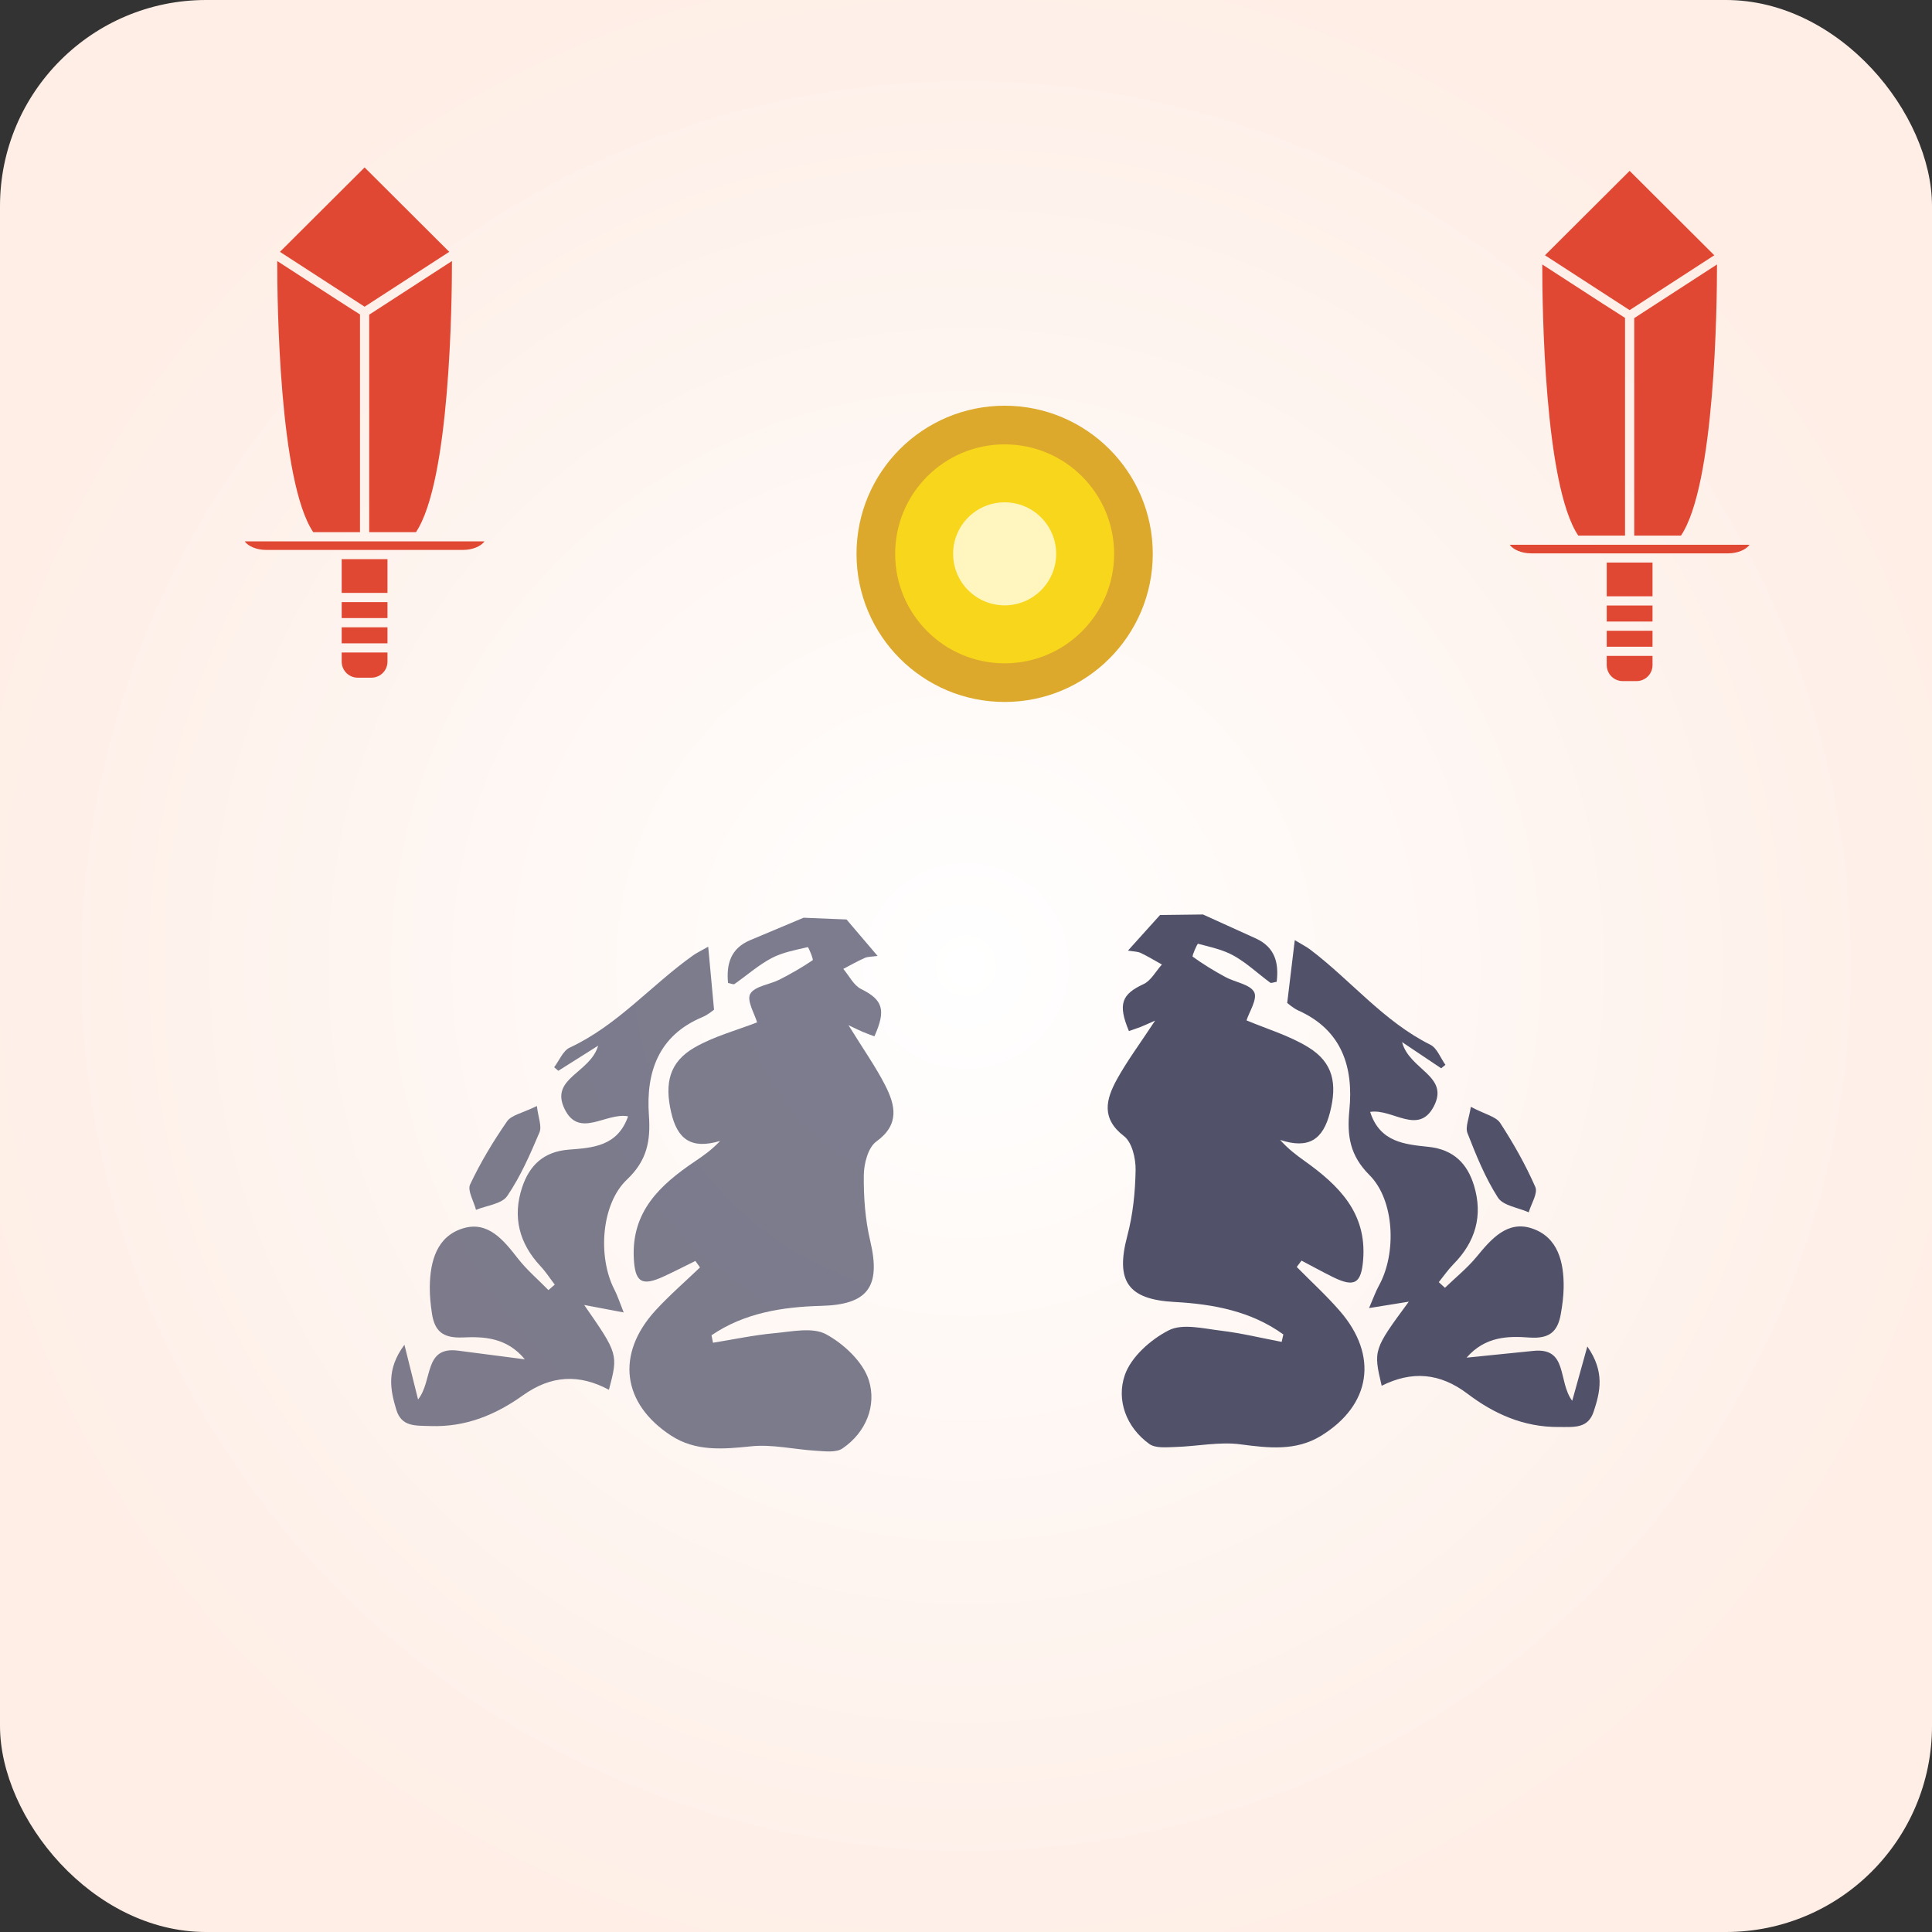 <?xml version="1.0" encoding="UTF-8"?>
<svg width="150px" height="150px" viewBox="0 0 150 150" version="1.1" xmlns="http://www.w3.org/2000/svg" xmlns:xlink="http://www.w3.org/1999/xlink">
    <rect x="0" y="0" width="150" height="150" fill="#333333" stroke="none"/>
    <!-- Generator: Sketch 50.2 (55047) - http://www.bohemiancoding.com/sketch -->
    <title>Group</title>
    <desc>Created with Sketch.</desc>
    <defs>
        <radialGradient cx="50%" cy="50%" fx="50%" fy="50%" r="52.821%" id="radialGradient-1">
            <stop stop-color="#FFFFFF" offset="0%"></stop>
            <stop stop-color="#FEEEE6" offset="100%"></stop>
        </radialGradient>
    </defs>
    <g id="Page-1" stroke="none" stroke-width="1" fill="none" fill-rule="evenodd">
        <g id="noun_183053_cc">
            <g id="Group">
                <rect id="Rectangle" fill="url(#radialGradient-1)" x="0" y="0" width="150" height="150" rx="16"></rect>
                <g id="Group-6" transform="translate(21, 71)" fill="#51526A" fill-rule="nonzero">
                    <g id="Group-2" transform="translate(9, 0)" fill-opacity="0.75">
                        <path d="M24.985,2.502 C25.147,4.262 25.28,5.696 25.438,7.394 C25.342,7.457 24.972,7.784 24.541,7.965 C21.109,9.394 20.146,12.265 20.381,15.583 C20.525,17.599 20.228,19.113 18.678,20.58 C16.676,22.472 16.39,26.589 17.706,29.132 C17.947,29.596 18.106,30.106 18.424,30.898 C17.241,30.674 16.37,30.508 15.356,30.317 C17.995,34.115 18.005,34.151 17.277,36.902 C14.963,35.662 12.79,35.77 10.6,37.334 C8.489,38.841 6.169,39.81 3.441,39.718 C2.245,39.679 1.173,39.795 0.766,38.44 C0.302,36.897 -0.025,35.325 1.4,33.407 C1.813,35.066 2.095,36.202 2.458,37.656 C3.629,36.183 2.881,33.526 5.555,33.863 C7.188,34.071 8.818,34.288 10.749,34.538 C9.336,32.821 7.534,32.767 5.934,32.839 C4.362,32.909 3.741,32.332 3.535,30.972 C3.432,30.29 3.359,29.594 3.369,28.908 C3.394,26.918 3.913,24.983 5.963,24.365 C7.89,23.783 9.098,25.282 10.203,26.701 C10.899,27.596 11.782,28.347 12.581,29.163 C12.744,29.021 12.908,28.88 13.072,28.738 C12.706,28.261 12.378,27.748 11.969,27.311 C10.309,25.535 9.776,23.483 10.54,21.18 C11.107,19.477 12.205,18.411 14.158,18.258 C15.974,18.116 17.943,18.022 18.764,15.673 C17.047,15.343 14.958,17.434 13.829,15.089 C12.677,12.697 15.815,12.328 16.44,10.187 C15.216,10.956 14.283,11.547 13.348,12.136 C13.239,12.044 13.131,11.952 13.024,11.86 C13.421,11.34 13.709,10.579 14.237,10.334 C17.931,8.617 20.554,5.495 23.791,3.19 C24.062,2.992 24.373,2.85 24.985,2.502 Z M35.724,0.387 C36.473,1.266 37.221,2.145 38.137,3.22 C37.695,3.282 37.39,3.264 37.139,3.374 C36.569,3.625 36.028,3.938 35.474,4.225 C35.928,4.76 36.278,5.501 36.854,5.786 C38.52,6.614 38.824,7.387 37.887,9.462 C37.595,9.35 37.289,9.241 36.992,9.118 C36.78,9.031 36.575,8.924 35.876,8.595 C37.029,10.462 37.979,11.803 38.72,13.251 C39.511,14.8 39.878,16.299 38.036,17.63 C37.4,18.09 37.075,19.339 37.066,20.232 C37.047,21.94 37.174,23.696 37.566,25.353 C38.411,28.924 37.36,30.294 33.76,30.387 C30.758,30.465 27.79,30.933 25.242,32.67 C25.281,32.864 25.318,33.057 25.357,33.25 C26.938,32.996 28.514,32.657 30.107,32.511 C31.462,32.386 33.089,32.022 34.142,32.595 C35.526,33.349 37.017,34.748 37.462,36.179 C38.061,38.113 37.255,40.203 35.407,41.459 C34.915,41.793 34.061,41.678 33.38,41.638 C31.688,41.541 29.977,41.12 28.322,41.291 C26.13,41.518 24.008,41.704 22.099,40.457 C18.277,37.962 17.809,34.108 20.897,30.737 C21.975,29.561 23.193,28.511 24.348,27.402 C24.227,27.236 24.109,27.068 23.99,26.9 C23.174,27.302 22.365,27.718 21.538,28.1 C19.809,28.9 19.3,28.541 19.208,26.688 C19.025,23.05 21.262,20.986 23.943,19.178 C24.602,18.734 25.254,18.281 25.912,17.583 C23.66,18.251 22.582,17.458 22.102,15.334 C21.6,13.119 21.942,11.465 23.936,10.321 C25.458,9.45 27.214,8.988 28.78,8.377 C28.595,7.722 27.958,6.685 28.248,6.168 C28.585,5.563 29.752,5.447 30.525,5.054 C31.409,4.604 32.277,4.108 33.096,3.55 C33.171,3.498 32.766,2.523 32.716,2.534 C31.757,2.759 30.751,2.94 29.895,3.394 C28.872,3.936 27.985,4.731 27.026,5.398 C26.946,5.454 26.764,5.361 26.524,5.318 C26.385,3.847 26.727,2.638 28.237,1.997 C29.618,1.411 31.005,0.833 32.389,0.252 C33.501,0.299 34.613,0.343 35.724,0.387 Z M11.683,14.871 C11.787,15.757 12.084,16.443 11.884,16.918 C11.164,18.618 10.414,20.341 9.382,21.856 C8.959,22.478 7.789,22.59 6.958,22.933 C6.786,22.264 6.274,21.435 6.502,20.955 C7.308,19.249 8.293,17.612 9.369,16.06 C9.709,15.57 10.547,15.428 11.683,14.871 Z" id="Combined-Shape"></path>
                    </g>
                    <g id="Group-3" transform="translate(65, 0)">
                        <path d="M4.065,0.041 C5.178,0.029 6.289,0.015 7.398,0 C8.767,0.619 10.136,1.236 11.502,1.861 C12.993,2.543 13.301,3.761 13.121,5.228 C12.879,5.264 12.696,5.351 12.618,5.293 C11.677,4.6 10.813,3.779 9.806,3.21 C8.963,2.732 7.962,2.524 7.01,2.272 C6.96,2.259 6.528,3.224 6.602,3.277 C7.404,3.858 8.257,4.377 9.13,4.851 C9.891,5.267 11.052,5.415 11.374,6.029 C11.649,6.555 10.983,7.572 10.78,8.222 C12.33,8.877 14.071,9.387 15.566,10.301 C17.53,11.5 17.824,13.162 17.261,15.363 C16.722,17.473 15.621,18.235 13.389,17.504 C14.027,18.22 14.666,18.692 15.312,19.154 C17.943,21.036 20.119,23.162 19.836,26.794 C19.693,28.644 19.174,28.987 17.468,28.141 C16.652,27.737 15.856,27.298 15.049,26.874 C14.926,27.039 14.803,27.202 14.679,27.366 C15.802,28.506 16.99,29.589 18.035,30.796 C21.029,34.252 20.452,38.092 16.563,40.478 C14.617,41.671 12.502,41.428 10.319,41.139 C8.668,40.92 6.945,41.295 5.253,41.344 C4.572,41.364 3.715,41.457 3.232,41.109 C1.42,39.801 0.672,37.688 1.326,35.773 C1.809,34.355 3.34,32.998 4.742,32.284 C5.814,31.74 7.429,32.149 8.78,32.311 C10.368,32.502 11.933,32.884 13.508,33.183 C13.553,32.99 13.595,32.798 13.639,32.606 C11.141,30.798 8.189,30.247 5.188,30.085 C1.59,29.892 0.58,28.494 1.525,24.948 C1.962,23.301 2.139,21.551 2.168,19.843 C2.184,18.949 1.893,17.691 1.27,17.213 C-0.532,15.831 -0.125,14.342 0.709,12.817 C1.492,11.39 2.477,10.074 3.682,8.241 C2.974,8.552 2.767,8.653 2.552,8.734 C2.251,8.848 1.945,8.948 1.649,9.052 C0.77,6.952 1.095,6.188 2.782,5.407 C3.366,5.137 3.738,4.405 4.209,3.885 C3.662,3.583 3.129,3.255 2.567,2.988 C2.32,2.87 2.014,2.88 1.574,2.805 C2.52,1.757 3.292,0.899 4.065,0.041 Z M14.526,1.991 C15.127,2.356 15.434,2.507 15.702,2.707 C18.875,5.102 21.41,8.295 25.055,10.115 C25.575,10.375 25.841,11.143 26.223,11.675 C26.115,11.764 26.003,11.853 25.893,11.942 C24.976,11.327 24.057,10.712 22.856,9.907 C23.42,12.066 26.546,12.523 25.329,14.883 C24.135,17.195 22.104,15.047 20.379,15.328 C21.133,17.699 23.1,17.848 24.911,18.041 C26.859,18.248 27.928,19.344 28.446,21.061 C29.147,23.385 28.556,25.421 26.848,27.149 C26.428,27.575 26.085,28.078 25.707,28.546 C25.864,28.692 26.023,28.839 26.185,28.984 C27.005,28.192 27.908,27.465 28.632,26.59 C29.773,25.201 31.024,23.737 32.935,24.372 C34.965,25.047 35.431,26.995 35.401,28.984 C35.39,29.672 35.297,30.365 35.176,31.044 C34.931,32.399 34.294,32.959 32.726,32.845 C31.13,32.729 29.325,32.732 27.864,34.408 C29.802,34.212 31.436,34.041 33.073,33.88 C35.756,33.618 34.936,36.253 36.067,37.758 C36.469,36.315 36.783,35.189 37.239,33.54 C38.611,35.498 38.241,37.06 37.735,38.589 C37.29,39.933 36.22,39.787 35.023,39.793 C32.296,39.808 30,38.775 27.935,37.209 C25.788,35.584 23.62,35.415 21.273,36.591 C20.62,33.821 20.631,33.786 23.378,30.062 C22.357,30.227 21.481,30.367 20.293,30.559 C20.633,29.776 20.806,29.271 21.06,28.813 C22.447,26.307 22.276,22.185 20.328,20.236 C18.819,18.729 18.566,17.207 18.764,15.194 C19.092,11.886 18.21,8.989 14.82,7.464 C14.392,7.272 14.031,6.933 13.938,6.869 C14.143,5.175 14.315,3.746 14.526,1.991 Z M28.194,14.934 C29.313,15.523 30.147,15.687 30.472,16.184 C31.504,17.767 32.445,19.43 33.202,21.158 C33.415,21.645 32.882,22.459 32.69,23.123 C31.87,22.757 30.703,22.613 30.298,21.98 C29.308,20.436 28.606,18.693 27.934,16.974 C27.747,16.494 28.064,15.816 28.194,14.934 Z" id="Combined-Shape"></path>
                    </g>
                </g>
                <g transform="translate(19, 13)" fill="#E14834" fill-rule="nonzero" id="Combined-Shape">
                    <path d="M9.664,28.317 L9.664,11.432 L16.09,7.267 C16.091,10.449 15.94,24.379 13.294,28.317 L9.664,28.317 Z M15.879,6.553 L9.307,10.813 C8.34,10.186 4.03,7.393 2.734,6.553 C3.93,5.36 8.22,1.083 9.307,0 L15.879,6.553 Z M7.529,38.37 L7.528,38.37 L7.528,37.66 L11.084,37.66 L11.084,38.37 C11.084,39.057 10.526,39.615 9.84,39.615 L8.772,39.615 C8.087,39.615 7.529,39.057 7.529,38.37 Z M7.529,35.703 L11.084,35.703 L11.084,36.946 L7.529,36.946 L7.529,35.703 Z M8.95,28.317 L5.319,28.317 C2.673,24.38 2.522,10.449 2.524,7.267 C6.876,10.089 8.393,11.071 8.95,11.412 L8.95,28.317 Z M1.657,29.696 C0.925,29.696 0.264,29.411 0,29.031 L18.614,29.031 C18.35,29.411 17.688,29.696 16.957,29.696 L1.657,29.696 Z M7.529,30.41 L11.084,30.41 L11.084,33.031 L7.529,33.031 L7.529,30.41 Z M7.529,33.746 L11.084,33.746 L11.084,34.989 L7.529,34.989 L7.529,33.746 Z"></path>
                    <path d="M107.881,28.583 L107.881,11.699 L114.307,7.533 C114.308,10.715 114.158,24.645 111.511,28.583 L107.881,28.583 Z M114.096,6.819 L107.524,11.079 C106.557,10.452 102.248,7.659 100.951,6.819 C102.148,5.627 106.437,1.35 107.524,0.266 L114.096,6.819 Z M105.746,38.637 L105.745,38.637 L105.745,37.926 L109.301,37.926 L109.301,38.637 C109.301,39.323 108.743,39.881 108.057,39.881 L106.99,39.881 C106.304,39.881 105.746,39.323 105.746,38.637 Z M105.746,35.97 L109.301,35.97 L109.301,37.212 L105.746,37.212 L105.746,35.97 Z M107.167,28.583 L103.536,28.583 C100.89,24.646 100.74,10.715 100.741,7.533 C105.093,10.355 106.61,11.337 107.167,11.679 L107.167,28.583 Z M99.874,29.962 C99.142,29.962 98.481,29.677 98.217,29.297 L116.831,29.297 C116.567,29.677 115.905,29.962 115.174,29.962 L99.874,29.962 Z M105.746,30.676 L109.301,30.676 L109.301,33.298 L105.746,33.298 L105.746,30.676 Z M105.746,34.012 L109.301,34.012 L109.301,35.255 L105.746,35.255 L105.746,34.012 Z"></path>
                </g>
                <g id="Group-7" transform="translate(68, 33)">
                    <circle id="Oval" stroke="#DCA92C" stroke-width="3" fill="#F8D61C" cx="10" cy="10" r="10"></circle>
                    <circle id="Oval-2" fill="#FFF5BE" cx="10" cy="10" r="4"></circle>
                </g>
            </g>
        </g>
    </g>
</svg>